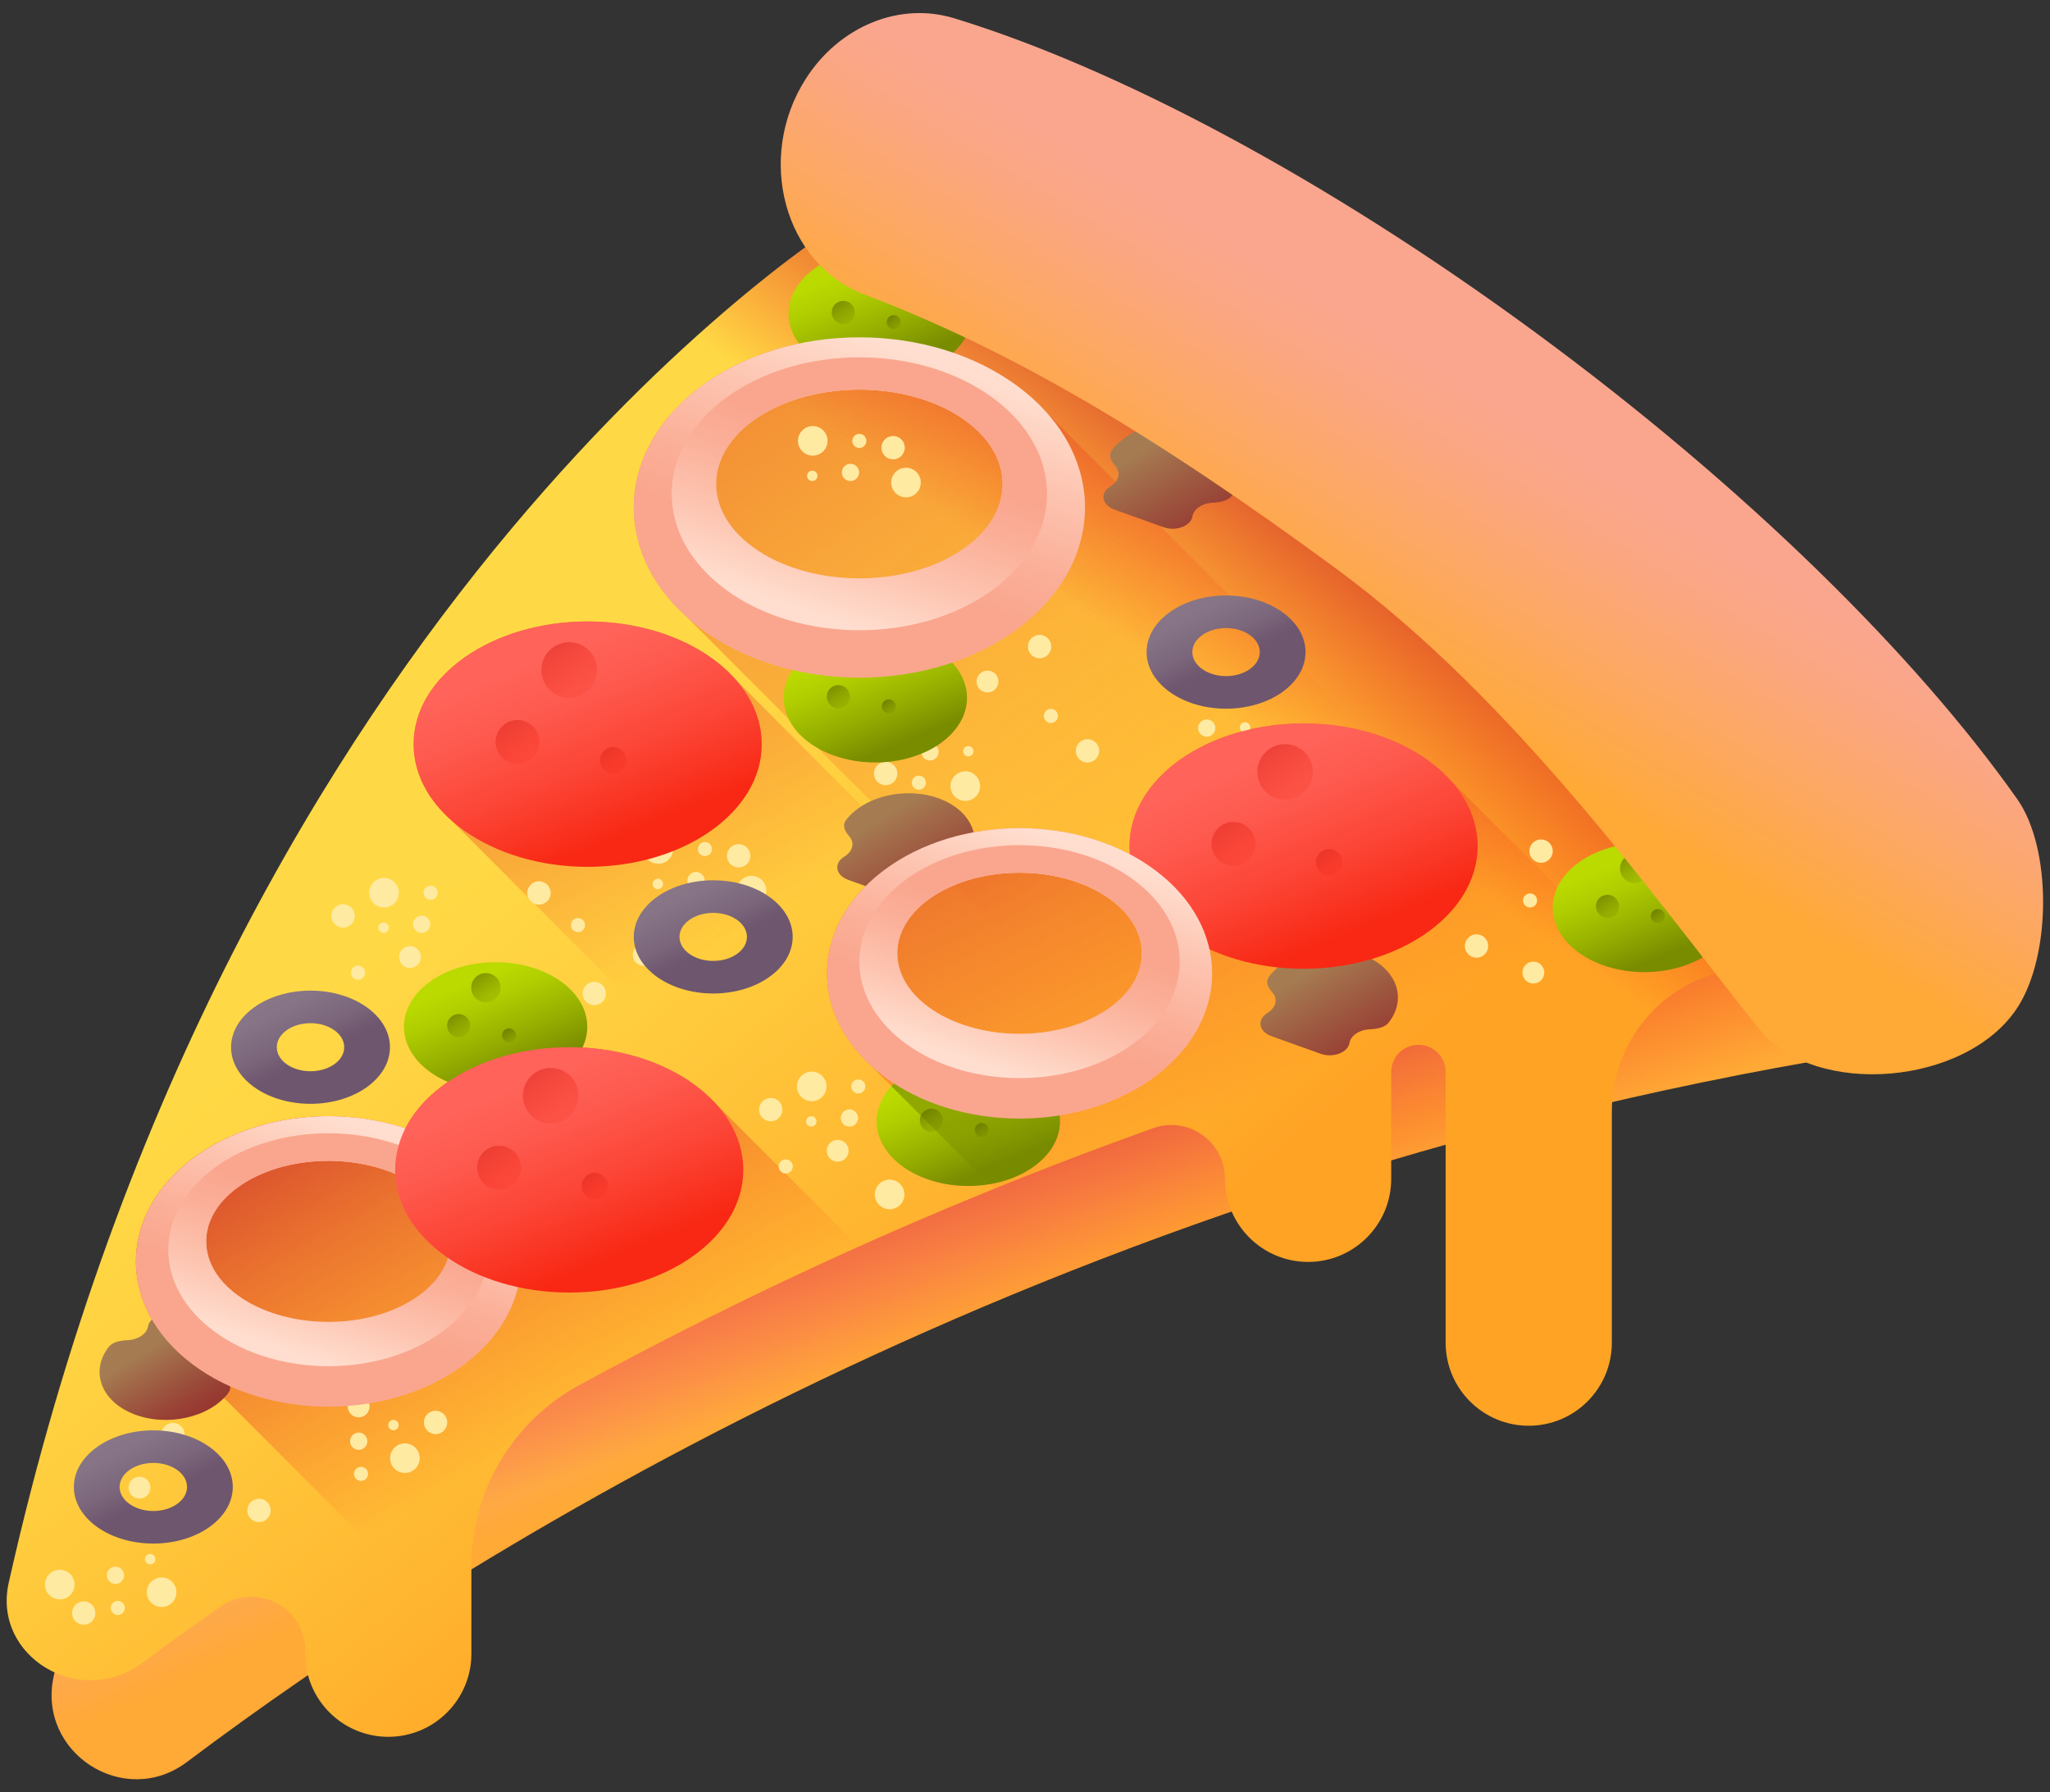 <svg width="151" height="132" viewBox="0 0 151 132" fill="none" xmlns="http://www.w3.org/2000/svg">
<rect x="0" y="0" width="151" height="132" fill="#333333" stroke="none"/>
<path d="M66.375 19.795C66.375 19.795 20.806 47.674 3.958 123.438C2.704 129.076 9.149 133.24 13.765 129.768C33.965 114.575 76.907 87.441 136.326 77.687C143.099 76.576 146.518 68.934 142.834 63.143C133.859 49.035 112.842 27.318 66.375 19.795Z" fill="url(#pizza_paint0_linear)"/>
<path d="M142.723 62.971C77.435 70.906 30.299 100.522 8.838 116.664C7.708 117.514 6.469 117.905 5.259 117.931C4.809 119.744 4.371 121.577 3.955 123.447C2.703 129.082 9.152 133.238 13.765 129.768C33.969 114.572 76.923 87.431 136.358 77.682C143.091 76.578 146.524 68.957 142.867 63.197C142.819 63.121 142.771 63.046 142.723 62.971Z" fill="url(#pizza_paint1_linear)"/>
<path d="M145.23 68.588C145.23 68.588 133.362 25.984 62.343 16.138C62.343 16.138 16.983 43.629 0.641 116.57C-0.575 122 5.893 125.877 10.485 122.469C12.239 121.169 14.164 119.778 16.259 118.316C18.88 116.485 22.48 118.364 22.48 121.561V121.789C22.48 125.169 25.22 127.91 28.601 127.91C31.982 127.91 34.722 125.169 34.722 121.789V115.377C34.722 109.809 37.76 104.686 42.649 102.021C54.614 95.499 68.785 88.852 84.945 83.085C87.52 82.166 90.232 84.079 90.232 86.814C90.232 90.195 92.972 92.935 96.353 92.935C99.734 92.935 102.474 90.195 102.474 86.814V78.936C102.474 78.05 103.063 77.272 103.916 77.032L103.956 77.021C105.225 76.663 106.484 77.617 106.484 78.935V98.881C106.484 102.261 109.224 105.001 112.605 105.001C115.985 105.001 118.726 102.261 118.726 98.881V81.859C118.726 76.811 122.291 72.448 127.247 71.487C133.076 70.356 139.072 69.38 145.23 68.588Z" fill="url(#pizza_paint2_linear)"/>
<path d="M62.343 16.138C62.343 16.138 53.682 21.388 42.566 33.384L100.494 91.313C101.709 90.194 102.474 88.596 102.474 86.814V78.936C102.474 78.05 103.064 77.272 103.917 77.032L103.957 77.021C105.226 76.664 106.484 77.618 106.484 78.936V97.303L114.014 104.832C116.714 104.195 118.726 101.776 118.726 98.881V81.859C118.726 76.811 122.291 72.449 127.247 71.487C133.076 70.356 139.072 69.38 145.23 68.588C145.23 68.588 133.362 25.984 62.343 16.138Z" fill="url(#pizza_paint3_linear)"/>
<path d="M77.145 30.44C76.545 29.76 75.847 29.113 75.052 28.513C68.562 23.619 58.039 23.619 51.549 28.513C45.397 33.153 45.081 40.523 50.593 45.447L97.881 92.735C100.521 92.055 102.474 89.666 102.474 86.814V78.936C102.474 78.05 103.063 77.272 103.916 77.032L103.956 77.021C105.225 76.663 106.484 77.617 106.484 78.935V98.881C106.484 100.345 107 101.688 107.857 102.741C108.274 103.174 108.734 103.589 109.234 103.988C110.201 104.627 111.359 105.002 112.605 105.002C115.985 105.002 118.725 102.261 118.725 98.881V81.859C118.725 79.155 119.749 76.649 121.46 74.756L77.145 30.44Z" fill="url(#pizza_paint4_linear)"/>
<path d="M54.245 50.11C51.995 47.508 47.93 45.77 43.288 45.77C36.207 45.77 30.466 49.815 30.466 54.805C30.466 56.934 31.515 58.891 33.264 60.435L64.144 91.412C70.653 88.517 77.591 85.71 84.945 83.085C85.62 82.844 86.304 82.802 86.947 82.915L54.245 50.11Z" fill="url(#pizza_paint5_linear)"/>
<path d="M106.822 57.447C104.543 54.941 100.559 53.279 96.021 53.279C88.94 53.279 83.199 57.324 83.199 62.313C83.199 62.517 83.212 62.719 83.231 62.919C77.697 59.992 70.014 60.39 65.07 64.119C59.865 68.044 59.551 74.259 64.127 78.461L73.219 87.553C77.001 86.02 80.911 84.525 84.945 83.086C87.52 82.167 90.232 84.079 90.232 86.815C90.232 90.195 92.972 92.936 96.353 92.936C99.734 92.936 102.474 90.195 102.474 86.815V78.937C102.474 78.05 103.063 77.272 103.916 77.032L103.956 77.021C105.225 76.664 106.484 77.618 106.484 78.936V98.881C106.484 102.262 109.224 105.002 112.605 105.002C115.985 105.002 118.726 102.262 118.726 98.881V81.859C118.726 78.488 120.317 75.425 122.849 73.474L106.822 57.447Z" fill="url(#pizza_paint6_linear)"/>
<path d="M63.248 91.812L52.729 81.292C50.45 78.786 46.465 77.123 41.927 77.123C36.372 77.123 31.643 79.613 29.863 83.094C24.673 81.39 18.409 82.135 14.164 85.336C8.959 89.261 8.646 95.477 13.222 99.679L34.722 121.179V115.377C34.722 109.809 37.761 104.686 42.649 102.022C48.918 98.604 55.799 95.153 63.248 91.812Z" fill="url(#pizza_paint7_linear)"/>
<path d="M29.25 66.255C29.532 65.723 29.33 65.064 28.798 64.782C28.266 64.499 27.607 64.702 27.325 65.233C27.043 65.765 27.245 66.425 27.776 66.707C28.308 66.989 28.968 66.787 29.25 66.255Z" fill="#FFEAA2"/>
<path d="M25.672 66.694C25.252 66.472 24.731 66.631 24.509 67.051C24.286 67.471 24.446 67.992 24.866 68.214C25.285 68.437 25.806 68.277 26.029 67.858C26.251 67.438 26.092 66.917 25.672 66.694Z" fill="#FFEAA2"/>
<path d="M26.617 71.18C26.364 71.046 26.05 71.142 25.916 71.395C25.782 71.648 25.878 71.962 26.131 72.096C26.384 72.231 26.698 72.134 26.832 71.881C26.967 71.628 26.87 71.314 26.617 71.18Z" fill="#FFEAA2"/>
<path d="M34.055 72.613C33.454 72.596 32.952 73.07 32.935 73.671C32.918 74.273 33.392 74.774 33.994 74.791C34.596 74.808 35.097 74.334 35.114 73.733C35.131 73.131 34.657 72.629 34.055 72.613Z" fill="#FFEAA2"/>
<path d="M39.726 64.904C39.251 64.89 38.855 65.264 38.842 65.739C38.828 66.214 39.202 66.61 39.677 66.624C40.152 66.637 40.548 66.263 40.562 65.788C40.575 65.313 40.201 64.917 39.726 64.904Z" fill="#FFEAA2"/>
<path d="M31.732 65.23C31.446 65.222 31.207 65.448 31.199 65.734C31.191 66.021 31.417 66.259 31.703 66.267C31.989 66.275 32.228 66.05 32.236 65.764C32.245 65.477 32.019 65.239 31.732 65.23Z" fill="#FFEAA2"/>
<path d="M30.021 69.699C29.588 69.797 29.316 70.229 29.415 70.663C29.514 71.096 29.945 71.368 30.379 71.269C30.812 71.17 31.084 70.739 30.985 70.305C30.886 69.872 30.455 69.6 30.021 69.699Z" fill="#FFEAA2"/>
<path d="M30.923 67.45C30.58 67.528 30.366 67.869 30.444 68.211C30.522 68.554 30.863 68.768 31.205 68.69C31.547 68.612 31.762 68.271 31.684 67.929C31.605 67.587 31.265 67.372 30.923 67.45Z" fill="#FFEAA2"/>
<path d="M28.338 68.694C28.545 68.647 28.674 68.442 28.627 68.235C28.58 68.029 28.375 67.9 28.168 67.947C27.962 67.994 27.832 68.199 27.88 68.406C27.927 68.612 28.132 68.741 28.338 68.694Z" fill="#FFEAA2"/>
<path d="M49.454 63.036C49.736 62.504 49.534 61.844 49.002 61.562C48.47 61.28 47.811 61.483 47.529 62.014C47.247 62.546 47.449 63.206 47.98 63.488C48.512 63.77 49.172 63.567 49.454 63.036Z" fill="#FFEAA2"/>
<path d="M44.178 72.408C43.758 72.186 43.237 72.345 43.015 72.765C42.792 73.185 42.952 73.706 43.371 73.928C43.791 74.151 44.312 73.991 44.535 73.572C44.757 73.152 44.598 72.631 44.178 72.408Z" fill="#FFEAA2"/>
<path d="M42.817 67.675C42.564 67.54 42.25 67.637 42.116 67.89C41.982 68.143 42.078 68.457 42.331 68.591C42.584 68.725 42.898 68.629 43.032 68.376C43.166 68.123 43.07 67.809 42.817 67.675Z" fill="#FFEAA2"/>
<path d="M55.389 64.506C54.788 64.489 54.286 64.963 54.269 65.565C54.252 66.166 54.726 66.668 55.328 66.685C55.929 66.702 56.431 66.228 56.448 65.626C56.465 65.025 55.991 64.523 55.389 64.506Z" fill="#FFEAA2"/>
<path d="M55.269 63.051C55.283 62.576 54.908 62.18 54.433 62.167C53.958 62.154 53.562 62.528 53.549 63.003C53.536 63.478 53.91 63.874 54.385 63.887C54.86 63.901 55.256 63.526 55.269 63.051Z" fill="#FFEAA2"/>
<path d="M51.937 62.011C51.65 62.003 51.412 62.228 51.404 62.515C51.396 62.801 51.621 63.04 51.907 63.048C52.194 63.056 52.432 62.83 52.441 62.544C52.449 62.258 52.223 62.019 51.937 62.011Z" fill="#FFEAA2"/>
<path d="M47.237 69.539C46.804 69.638 46.532 70.069 46.631 70.503C46.73 70.937 47.161 71.208 47.595 71.11C48.028 71.011 48.3 70.579 48.201 70.146C48.102 69.712 47.671 69.44 47.237 69.539Z" fill="#FFEAA2"/>
<path d="M51.127 64.231C50.784 64.309 50.57 64.65 50.648 64.992C50.726 65.334 51.067 65.549 51.409 65.471C51.751 65.393 51.966 65.052 51.888 64.71C51.81 64.367 51.469 64.153 51.127 64.231Z" fill="#FFEAA2"/>
<path d="M48.542 65.475C48.749 65.428 48.878 65.223 48.831 65.016C48.784 64.81 48.578 64.68 48.372 64.728C48.166 64.775 48.036 64.98 48.083 65.186C48.13 65.393 48.336 65.522 48.542 65.475Z" fill="#FFEAA2"/>
<path d="M60.753 80.521C61.035 79.989 60.833 79.329 60.301 79.047C59.77 78.765 59.11 78.968 58.828 79.499C58.546 80.031 58.748 80.691 59.28 80.972C59.812 81.255 60.471 81.052 60.753 80.521Z" fill="#FFEAA2"/>
<path d="M57.175 80.96C56.756 80.737 56.235 80.897 56.012 81.317C55.789 81.737 55.949 82.257 56.369 82.48C56.789 82.703 57.309 82.543 57.532 82.123C57.755 81.703 57.595 81.183 57.175 80.96Z" fill="#FFEAA2"/>
<path d="M58.121 85.446C57.868 85.311 57.554 85.408 57.42 85.661C57.286 85.914 57.382 86.228 57.635 86.362C57.888 86.496 58.202 86.4 58.336 86.147C58.47 85.894 58.374 85.58 58.121 85.446Z" fill="#FFEAA2"/>
<path d="M65.559 86.878C64.957 86.861 64.456 87.335 64.439 87.937C64.422 88.538 64.896 89.04 65.498 89.057C66.1 89.074 66.601 88.6 66.618 87.998C66.635 87.397 66.161 86.895 65.559 86.878Z" fill="#FFEAA2"/>
<path d="M114.29 62.313C114.087 61.884 113.574 61.701 113.144 61.904C112.715 62.107 112.532 62.62 112.735 63.05C112.938 63.479 113.451 63.663 113.881 63.459C114.31 63.256 114.494 62.743 114.29 62.313Z" fill="#FFEAA2"/>
<path d="M63.236 79.496C62.95 79.488 62.711 79.714 62.703 80C62.695 80.286 62.92 80.525 63.207 80.533C63.493 80.541 63.732 80.316 63.74 80.029C63.748 79.743 63.522 79.504 63.236 79.496Z" fill="#FFEAA2"/>
<path d="M61.525 83.964C61.091 84.063 60.82 84.495 60.918 84.928C61.017 85.362 61.448 85.633 61.882 85.535C62.316 85.436 62.587 85.004 62.489 84.571C62.39 84.137 61.958 83.866 61.525 83.964Z" fill="#FFEAA2"/>
<path d="M62.426 81.716C62.084 81.794 61.869 82.135 61.947 82.477C62.025 82.82 62.366 83.034 62.708 82.956C63.05 82.878 63.265 82.537 63.187 82.195C63.109 81.853 62.768 81.638 62.426 81.716Z" fill="#FFEAA2"/>
<path d="M59.842 82.96C60.048 82.913 60.177 82.707 60.13 82.501C60.083 82.294 59.878 82.165 59.672 82.212C59.465 82.26 59.336 82.465 59.383 82.671C59.43 82.878 59.636 83.007 59.842 82.96Z" fill="#FFEAA2"/>
<path d="M60.83 32.978C61.112 32.446 60.909 31.787 60.378 31.505C59.846 31.222 59.187 31.425 58.904 31.956C58.622 32.488 58.825 33.148 59.356 33.43C59.888 33.712 60.548 33.51 60.83 32.978Z" fill="#FFEAA2"/>
<path d="M109.619 69.684C109.627 69.209 109.249 68.818 108.774 68.809C108.299 68.801 107.907 69.18 107.899 69.655C107.89 70.13 108.269 70.521 108.744 70.53C109.219 70.538 109.611 70.16 109.619 69.684Z" fill="#FFEAA2"/>
<path d="M113.221 66.325C113.226 66.039 112.998 65.803 112.712 65.798C112.425 65.793 112.189 66.021 112.184 66.307C112.179 66.594 112.407 66.83 112.694 66.835C112.98 66.84 113.216 66.612 113.221 66.325Z" fill="#FFEAA2"/>
<path d="M66.766 34.448C66.164 34.431 65.662 34.905 65.645 35.507C65.628 36.109 66.103 36.61 66.704 36.627C67.306 36.644 67.807 36.17 67.824 35.568C67.841 34.967 67.367 34.465 66.766 34.448Z" fill="#FFEAA2"/>
<path d="M66.645 32.994C66.658 32.519 66.284 32.123 65.809 32.11C65.334 32.096 64.938 32.471 64.925 32.945C64.911 33.42 65.286 33.816 65.76 33.83C66.235 33.843 66.631 33.469 66.645 32.994Z" fill="#FFEAA2"/>
<path d="M63.312 31.953C63.026 31.945 62.787 32.171 62.779 32.457C62.771 32.744 62.997 32.982 63.283 32.99C63.569 32.998 63.808 32.773 63.816 32.487C63.824 32.2 63.599 31.961 63.312 31.953Z" fill="#FFEAA2"/>
<path d="M113.563 71.111C113.278 70.769 112.77 70.723 112.429 71.007C112.087 71.292 112.041 71.799 112.325 72.141C112.61 72.483 113.117 72.529 113.459 72.245C113.801 71.96 113.847 71.452 113.563 71.111Z" fill="#FFEAA2"/>
<path d="M62.502 34.173C62.16 34.251 61.946 34.592 62.024 34.934C62.102 35.276 62.442 35.491 62.785 35.413C63.127 35.335 63.342 34.994 63.264 34.652C63.185 34.309 62.845 34.095 62.502 34.173Z" fill="#FFEAA2"/>
<path d="M59.917 35.417C60.124 35.37 60.253 35.165 60.206 34.958C60.159 34.752 59.954 34.623 59.747 34.67C59.541 34.717 59.412 34.922 59.459 35.129C59.506 35.335 59.711 35.464 59.917 35.417Z" fill="#FFEAA2"/>
<path d="M90.563 55.561C90.244 56.071 90.398 56.744 90.908 57.063C91.418 57.383 92.09 57.229 92.41 56.719C92.73 56.209 92.576 55.536 92.066 55.217C91.556 54.897 90.883 55.051 90.563 55.561Z" fill="#FFEAA2"/>
<path d="M94.164 55.381C94.567 55.633 95.097 55.511 95.35 55.109C95.602 54.706 95.48 54.175 95.078 53.923C94.675 53.67 94.144 53.792 93.892 54.195C93.639 54.598 93.761 55.129 94.164 55.381Z" fill="#FFEAA2"/>
<path d="M93.544 50.839C93.786 50.991 94.107 50.917 94.259 50.675C94.411 50.432 94.338 50.112 94.095 49.959C93.852 49.807 93.532 49.881 93.38 50.123C93.228 50.366 93.301 50.687 93.544 50.839Z" fill="#FFEAA2"/>
<path d="M86.229 48.874C86.828 48.934 87.362 48.497 87.422 47.899C87.483 47.3 87.046 46.765 86.447 46.705C85.848 46.645 85.314 47.081 85.254 47.68C85.193 48.279 85.63 48.813 86.229 48.874Z" fill="#FFEAA2"/>
<path d="M80.017 56.154C80.49 56.202 80.912 55.857 80.96 55.384C81.007 54.911 80.663 54.489 80.19 54.442C79.717 54.394 79.295 54.739 79.248 55.212C79.2 55.684 79.545 56.106 80.017 56.154Z" fill="#FFEAA2"/>
<path d="M88.014 56.404C88.299 56.433 88.553 56.225 88.582 55.94C88.61 55.655 88.403 55.401 88.118 55.372C87.832 55.343 87.578 55.551 87.549 55.836C87.521 56.121 87.729 56.375 88.014 56.404Z" fill="#FFEAA2"/>
<path d="M90.042 52.071C90.482 52.003 90.784 51.592 90.717 51.153C90.649 50.713 90.238 50.411 89.799 50.479C89.359 50.546 89.058 50.957 89.125 51.396C89.192 51.836 89.603 52.138 90.042 52.071Z" fill="#FFEAA2"/>
<path d="M88.981 54.248C89.328 54.195 89.567 53.871 89.514 53.524C89.461 53.177 89.136 52.939 88.789 52.992C88.442 53.044 88.204 53.369 88.257 53.716C88.31 54.063 88.634 54.301 88.981 54.248Z" fill="#FFEAA2"/>
<path d="M91.649 53.194C91.439 53.226 91.296 53.421 91.328 53.631C91.36 53.84 91.555 53.983 91.764 53.952C91.974 53.919 92.117 53.724 92.085 53.515C92.053 53.306 91.858 53.162 91.649 53.194Z" fill="#FFEAA2"/>
<path d="M70.18 57.315C69.86 57.825 70.014 58.498 70.524 58.818C71.034 59.137 71.707 58.983 72.026 58.473C72.346 57.963 72.192 57.291 71.682 56.971C71.172 56.651 70.499 56.805 70.18 57.315Z" fill="#FFEAA2"/>
<path d="M76.118 48.348C76.52 48.6 77.051 48.478 77.304 48.076C77.556 47.673 77.434 47.142 77.032 46.89C76.629 46.637 76.098 46.759 75.846 47.162C75.594 47.564 75.715 48.095 76.118 48.348Z" fill="#FFEAA2"/>
<path d="M77.133 53.167C77.376 53.319 77.696 53.246 77.848 53.003C78 52.76 77.927 52.44 77.684 52.288C77.442 52.136 77.121 52.209 76.969 52.452C76.817 52.694 76.891 53.015 77.133 53.167Z" fill="#FFEAA2"/>
<path d="M64.366 55.421C64.964 55.481 65.499 55.045 65.559 54.446C65.619 53.847 65.183 53.313 64.584 53.252C63.985 53.192 63.451 53.628 63.391 54.227C63.33 54.826 63.767 55.361 64.366 55.421Z" fill="#FFEAA2"/>
<path d="M64.381 56.88C64.333 57.353 64.678 57.775 65.15 57.822C65.623 57.87 66.045 57.525 66.092 57.053C66.14 56.58 65.795 56.158 65.323 56.11C64.85 56.063 64.428 56.407 64.381 56.88Z" fill="#FFEAA2"/>
<path d="M67.63 58.158C67.915 58.187 68.169 57.979 68.198 57.694C68.226 57.409 68.018 57.155 67.733 57.126C67.448 57.097 67.194 57.305 67.165 57.59C67.137 57.875 67.345 58.13 67.63 58.158Z" fill="#FFEAA2"/>
<path d="M72.859 50.989C73.299 50.921 73.601 50.51 73.534 50.071C73.466 49.631 73.055 49.33 72.616 49.397C72.176 49.464 71.874 49.875 71.942 50.314C72.008 50.754 72.419 51.056 72.859 50.989Z" fill="#FFEAA2"/>
<path d="M68.597 56.003C68.944 55.95 69.183 55.625 69.13 55.278C69.077 54.931 68.752 54.693 68.405 54.746C68.058 54.799 67.82 55.123 67.873 55.47C67.926 55.818 68.25 56.056 68.597 56.003Z" fill="#FFEAA2"/>
<path d="M71.265 54.948C71.056 54.98 70.912 55.176 70.944 55.385C70.977 55.594 71.172 55.738 71.381 55.706C71.59 55.674 71.734 55.478 71.702 55.269C71.67 55.06 71.474 54.916 71.265 54.948Z" fill="#FFEAA2"/>
<path d="M28.744 107.234C28.659 107.83 29.073 108.382 29.669 108.467C30.264 108.552 30.816 108.139 30.902 107.543C30.987 106.947 30.573 106.395 29.977 106.31C29.381 106.225 28.829 106.638 28.744 107.234Z" fill="#FFEAA2"/>
<path d="M31.962 105.609C32.432 105.676 32.868 105.349 32.935 104.879C33.003 104.409 32.676 103.973 32.206 103.906C31.735 103.838 31.299 104.165 31.232 104.635C31.165 105.105 31.492 105.542 31.962 105.609Z" fill="#FFEAA2"/>
<path d="M29.553 101.709C29.836 101.749 30.099 101.552 30.14 101.269C30.18 100.985 29.983 100.722 29.7 100.682C29.416 100.641 29.153 100.838 29.113 101.122C29.073 101.405 29.269 101.668 29.553 101.709Z" fill="#FFEAA2"/>
<path d="M22.07 102.88C22.642 102.692 22.953 102.077 22.765 101.505C22.577 100.933 21.962 100.622 21.39 100.81C20.818 100.997 20.506 101.613 20.694 102.185C20.882 102.757 21.498 103.068 22.07 102.88Z" fill="#FFEAA2"/>
<path d="M19.346 112.055C19.797 111.906 20.043 111.42 19.895 110.969C19.747 110.517 19.26 110.272 18.809 110.42C18.358 110.568 18.112 111.054 18.26 111.506C18.408 111.957 18.895 112.203 19.346 112.055Z" fill="#FFEAA2"/>
<path d="M26.755 109.039C27.027 108.95 27.176 108.657 27.086 108.385C26.997 108.112 26.704 107.964 26.431 108.054C26.16 108.143 26.011 108.436 26.101 108.708C26.19 108.98 26.483 109.129 26.755 109.039Z" fill="#FFEAA2"/>
<path d="M26.852 104.255C27.226 104.016 27.335 103.517 27.095 103.143C26.856 102.769 26.358 102.659 25.983 102.899C25.609 103.139 25.499 103.637 25.739 104.012C25.979 104.386 26.477 104.495 26.852 104.255Z" fill="#FFEAA2"/>
<path d="M26.765 106.676C27.061 106.487 27.147 106.094 26.958 105.798C26.768 105.502 26.375 105.416 26.08 105.605C25.784 105.795 25.698 106.188 25.887 106.484C26.076 106.779 26.47 106.865 26.765 106.676Z" fill="#FFEAA2"/>
<path d="M28.776 104.63C28.598 104.744 28.546 104.981 28.66 105.159C28.774 105.338 29.011 105.39 29.189 105.276C29.367 105.162 29.419 104.924 29.305 104.746C29.191 104.568 28.954 104.516 28.776 104.63Z" fill="#FFEAA2"/>
<path d="M10.825 117.107C10.74 117.703 11.154 118.255 11.749 118.34C12.345 118.426 12.898 118.012 12.983 117.416C13.068 116.82 12.654 116.268 12.058 116.183C11.463 116.097 10.911 116.511 10.825 117.107Z" fill="#FFEAA2"/>
<path d="M12.614 106.502C13.085 106.569 13.52 106.242 13.588 105.772C13.655 105.302 13.328 104.866 12.858 104.798C12.388 104.731 11.952 105.058 11.884 105.528C11.817 105.998 12.144 106.434 12.614 106.502Z" fill="#FFEAA2"/>
<path d="M15.498 110.494C15.782 110.535 16.044 110.338 16.085 110.054C16.126 109.771 15.929 109.508 15.645 109.467C15.362 109.427 15.099 109.624 15.058 109.907C15.017 110.191 15.214 110.454 15.498 110.494Z" fill="#FFEAA2"/>
<path d="M4.742 117.735C5.314 117.547 5.625 116.931 5.438 116.359C5.25 115.787 4.634 115.476 4.062 115.664C3.49 115.852 3.179 116.467 3.367 117.039C3.555 117.611 4.171 117.922 4.742 117.735Z" fill="#FFEAA2"/>
<path d="M5.349 119.062C5.497 119.514 5.983 119.759 6.435 119.611C6.886 119.463 7.132 118.977 6.984 118.525C6.835 118.074 6.349 117.828 5.898 117.977C5.446 118.125 5.201 118.611 5.349 119.062Z" fill="#FFEAA2"/>
<path d="M8.837 118.913C9.109 118.823 9.257 118.53 9.168 118.258C9.078 117.986 8.785 117.838 8.513 117.927C8.241 118.016 8.093 118.31 8.182 118.582C8.271 118.854 8.565 119.002 8.837 118.913Z" fill="#FFEAA2"/>
<path d="M10.708 110.238C11.082 109.998 11.191 109.5 10.951 109.125C10.712 108.751 10.213 108.641 9.839 108.881C9.465 109.121 9.355 109.619 9.595 109.994C9.835 110.368 10.333 110.477 10.708 110.238Z" fill="#FFEAA2"/>
<path d="M8.846 116.549C9.142 116.36 9.229 115.967 9.039 115.671C8.85 115.375 8.456 115.289 8.161 115.478C7.865 115.668 7.779 116.061 7.968 116.357C8.158 116.652 8.551 116.739 8.846 116.549Z" fill="#FFEAA2"/>
<path d="M10.857 114.503C10.679 114.617 10.627 114.855 10.741 115.033C10.855 115.211 11.092 115.263 11.27 115.149C11.449 115.035 11.501 114.798 11.386 114.62C11.272 114.441 11.035 114.389 10.857 114.503Z" fill="#FFEAA2"/>
<path d="M64.474 56.153C68.204 56.153 71.228 54.022 71.228 51.394C71.228 48.766 68.204 46.636 64.474 46.636C60.745 46.636 57.721 48.766 57.721 51.394C57.721 54.022 60.745 56.153 64.474 56.153Z" fill="url(#pizza_paint8_linear)"/>
<path d="M63.757 49.598C64.353 49.598 64.837 49.115 64.837 48.519C64.837 47.923 64.353 47.44 63.757 47.44C63.161 47.44 62.678 47.923 62.678 48.519C62.678 49.115 63.161 49.598 63.757 49.598Z" fill="url(#pizza_paint9_linear)"/>
<path d="M61.754 52.161C62.224 52.161 62.606 51.779 62.606 51.309C62.606 50.839 62.224 50.457 61.754 50.457C61.284 50.457 60.902 50.839 60.902 51.309C60.902 51.779 61.284 52.161 61.754 52.161Z" fill="url(#pizza_paint10_linear)"/>
<path d="M65.467 52.537C65.751 52.537 65.98 52.307 65.98 52.024C65.98 51.74 65.751 51.51 65.467 51.51C65.183 51.51 64.953 51.74 64.953 52.024C64.953 52.307 65.183 52.537 65.467 52.537Z" fill="url(#pizza_paint11_linear)"/>
<path d="M36.506 80.378C40.236 80.378 43.259 78.248 43.259 75.62C43.259 72.992 40.236 70.862 36.506 70.862C32.776 70.862 29.753 72.992 29.753 75.62C29.753 78.248 32.776 80.378 36.506 80.378Z" fill="url(#pizza_paint12_linear)"/>
<path d="M35.79 73.823C36.386 73.823 36.869 73.34 36.869 72.744C36.869 72.148 36.386 71.665 35.79 71.665C35.194 71.665 34.71 72.148 34.71 72.744C34.71 73.34 35.194 73.823 35.79 73.823Z" fill="url(#pizza_paint13_linear)"/>
<path d="M33.786 76.386C34.256 76.386 34.638 76.005 34.638 75.535C34.638 75.064 34.256 74.683 33.786 74.683C33.315 74.683 32.934 75.064 32.934 75.535C32.934 76.005 33.315 76.386 33.786 76.386Z" fill="url(#pizza_paint14_linear)"/>
<path d="M37.499 76.763C37.783 76.763 38.013 76.533 38.013 76.249C38.013 75.966 37.783 75.736 37.499 75.736C37.215 75.736 36.986 75.966 36.986 76.249C36.986 76.533 37.215 76.763 37.499 76.763Z" fill="url(#pizza_paint15_linear)"/>
<path d="M71.323 87.344C75.052 87.344 78.076 85.214 78.076 82.586C78.076 79.958 75.052 77.828 71.323 77.828C67.593 77.828 64.57 79.958 64.57 82.586C64.57 85.214 67.593 87.344 71.323 87.344Z" fill="url(#pizza_paint16_linear)"/>
<path d="M70.606 80.79C71.202 80.79 71.685 80.307 71.685 79.711C71.685 79.115 71.202 78.632 70.606 78.632C70.01 78.632 69.527 79.115 69.527 79.711C69.527 80.307 70.01 80.79 70.606 80.79Z" fill="url(#pizza_paint17_linear)"/>
<path d="M68.603 83.353C69.073 83.353 69.454 82.971 69.454 82.501C69.454 82.03 69.073 81.649 68.603 81.649C68.132 81.649 67.751 82.03 67.751 82.501C67.751 82.971 68.132 83.353 68.603 83.353Z" fill="url(#pizza_paint18_linear)"/>
<path d="M72.315 83.729C72.599 83.729 72.829 83.499 72.829 83.216C72.829 82.932 72.599 82.702 72.315 82.702C72.032 82.702 71.802 82.932 71.802 83.216C71.802 83.499 72.032 83.729 72.315 83.729Z" fill="url(#pizza_paint19_linear)"/>
<path d="M121.126 71.593C124.856 71.593 127.88 69.463 127.88 66.835C127.88 64.207 124.856 62.077 121.126 62.077C117.397 62.077 114.373 64.207 114.373 66.835C114.373 69.463 117.397 71.593 121.126 71.593Z" fill="url(#pizza_paint20_linear)"/>
<path d="M120.409 65.039C121.005 65.039 121.488 64.556 121.488 63.96C121.488 63.364 121.005 62.88 120.409 62.88C119.813 62.88 119.33 63.364 119.33 63.96C119.33 64.556 119.813 65.039 120.409 65.039Z" fill="url(#pizza_paint21_linear)"/>
<path d="M118.406 67.602C118.876 67.602 119.258 67.22 119.258 66.75C119.258 66.279 118.876 65.898 118.406 65.898C117.936 65.898 117.554 66.279 117.554 66.75C117.554 67.22 117.936 67.602 118.406 67.602Z" fill="url(#pizza_paint22_linear)"/>
<path d="M122.119 67.978C122.402 67.978 122.632 67.748 122.632 67.465C122.632 67.181 122.402 66.951 122.119 66.951C121.835 66.951 121.605 67.181 121.605 67.465C121.605 67.748 121.835 67.978 122.119 67.978Z" fill="url(#pizza_paint23_linear)"/>
<path d="M64.837 27.856C68.566 27.856 71.59 25.725 71.59 23.097C71.59 20.469 68.566 18.339 64.837 18.339C61.107 18.339 58.084 20.469 58.084 23.097C58.084 25.725 61.107 27.856 64.837 27.856Z" fill="url(#pizza_paint24_linear)"/>
<path d="M64.12 21.301C64.716 21.301 65.199 20.818 65.199 20.222C65.199 19.626 64.716 19.143 64.12 19.143C63.524 19.143 63.041 19.626 63.041 20.222C63.041 20.818 63.524 21.301 64.12 21.301Z" fill="url(#pizza_paint25_linear)"/>
<path d="M62.116 23.864C62.587 23.864 62.968 23.483 62.968 23.012C62.968 22.542 62.587 22.16 62.116 22.16C61.646 22.16 61.265 22.542 61.265 23.012C61.265 23.483 61.646 23.864 62.116 23.864Z" fill="url(#pizza_paint26_linear)"/>
<path d="M65.829 24.24C66.113 24.24 66.343 24.01 66.343 23.727C66.343 23.443 66.113 23.213 65.829 23.213C65.546 23.213 65.316 23.443 65.316 23.727C65.316 24.01 65.546 24.24 65.829 24.24Z" fill="url(#pizza_paint27_linear)"/>
<path d="M75.052 28.513C68.562 23.619 58.039 23.619 51.549 28.513C45.059 33.407 45.059 41.342 51.549 46.236C58.039 51.131 68.562 51.131 75.052 46.236C81.542 41.342 81.542 33.407 75.052 28.513ZM55.838 40.561C51.717 37.847 51.717 33.445 55.838 30.731C59.959 28.016 66.641 28.017 70.761 30.732C74.882 33.446 74.884 37.847 70.763 40.561C66.642 43.276 59.959 43.276 55.838 40.561Z" fill="url(#pizza_paint28_linear)"/>
<path d="M53.525 43.471C58.923 47.395 67.678 47.395 73.075 43.471C78.475 39.546 78.473 33.184 73.075 29.261C67.676 25.335 58.925 25.335 53.525 29.261C48.127 33.184 48.126 39.546 53.525 43.471ZM70.763 30.73C74.884 33.445 74.884 37.847 70.763 40.561C66.642 43.276 59.96 43.274 55.839 40.56C51.719 37.846 51.717 33.445 55.838 30.73C59.959 28.016 66.642 28.016 70.763 30.73Z" fill="url(#pizza_paint29_linear)"/>
<path d="M9.885 104.155C12.317 105.093 15.417 104.398 16.81 102.601C17.084 102.248 16.963 101.832 16.581 101.407C16.159 100.936 16.311 100.315 16.89 99.936L16.988 99.873C17.737 99.383 17.565 98.519 16.654 98.193L13.029 96.894C12.118 96.567 11.023 96.977 10.9 97.691C10.805 98.241 10.165 98.666 9.379 98.699C8.75 98.724 8.257 98.878 8.007 99.202C6.613 100.999 7.454 103.216 9.885 104.155Z" fill="url(#pizza_paint30_linear)"/>
<path d="M34.225 85.336C28.686 81.159 19.704 81.159 14.164 85.336C8.625 89.513 8.625 96.286 14.164 100.464C19.704 104.641 28.686 104.641 34.225 100.464C39.765 96.286 39.765 89.513 34.225 85.336ZM17.825 95.619C14.308 93.303 14.308 89.545 17.825 87.228C21.342 84.912 27.045 84.913 30.563 87.229C34.08 89.546 34.081 93.303 30.564 95.619C27.047 97.936 21.342 97.936 17.825 95.619Z" fill="url(#pizza_paint31_linear)"/>
<path d="M15.851 98.103C20.458 101.452 27.931 101.452 32.538 98.103C37.147 94.753 37.145 89.322 32.538 85.973C27.929 82.623 20.46 82.623 15.851 85.973C11.244 89.323 11.242 94.753 15.851 98.103ZM30.564 87.228C34.082 89.545 34.082 93.302 30.564 95.619C27.047 97.936 21.344 97.935 17.827 95.618C14.309 93.302 14.308 89.545 17.825 87.228C21.342 84.912 27.047 84.912 30.564 87.228Z" fill="url(#pizza_paint32_linear)"/>
<path d="M100.417 70.345C97.985 69.407 94.885 70.102 93.492 71.899C93.218 72.252 93.339 72.668 93.721 73.093C94.143 73.564 93.991 74.184 93.412 74.563L93.314 74.627C92.565 75.117 92.737 75.981 93.648 76.307L97.273 77.606C98.184 77.933 99.279 77.523 99.402 76.809C99.497 76.259 100.137 75.833 100.923 75.801C101.552 75.776 102.045 75.622 102.295 75.298C103.689 73.501 102.848 71.284 100.417 70.345Z" fill="url(#pizza_paint33_linear)"/>
<path d="M96.021 71.347C103.103 71.347 108.843 67.303 108.843 62.313C108.843 57.323 103.103 53.279 96.021 53.279C88.939 53.279 83.199 57.323 83.199 62.313C83.199 67.303 88.939 71.347 96.021 71.347Z" fill="url(#pizza_paint34_linear)"/>
<path d="M94.66 58.902C95.792 58.902 96.709 57.985 96.709 56.853C96.709 55.722 95.792 54.805 94.66 54.805C93.529 54.805 92.612 55.722 92.612 56.853C92.612 57.985 93.529 58.902 94.66 58.902Z" fill="url(#pizza_paint35_linear)"/>
<path d="M90.856 63.768C91.75 63.768 92.474 63.044 92.474 62.151C92.474 61.258 91.75 60.534 90.856 60.534C89.963 60.534 89.239 61.258 89.239 62.151C89.239 63.044 89.963 63.768 90.856 63.768Z" fill="url(#pizza_paint36_linear)"/>
<path d="M97.906 64.483C98.444 64.483 98.881 64.047 98.881 63.508C98.881 62.97 98.444 62.533 97.906 62.533C97.367 62.533 96.931 62.97 96.931 63.508C96.931 64.047 97.367 64.483 97.906 64.483Z" fill="url(#pizza_paint37_linear)"/>
<path d="M41.928 95.192C49.009 95.192 54.75 91.147 54.75 86.158C54.75 81.168 49.009 77.123 41.928 77.123C34.846 77.123 29.105 81.168 29.105 86.158C29.105 91.147 34.846 95.192 41.928 95.192Z" fill="url(#pizza_paint38_linear)"/>
<path d="M40.567 82.747C41.698 82.747 42.615 81.83 42.615 80.698C42.615 79.567 41.698 78.65 40.567 78.65C39.435 78.65 38.518 79.567 38.518 80.698C38.518 81.83 39.435 82.747 40.567 82.747Z" fill="url(#pizza_paint39_linear)"/>
<path d="M36.763 87.613C37.656 87.613 38.38 86.889 38.38 85.996C38.38 85.103 37.656 84.378 36.763 84.378C35.87 84.378 35.146 85.103 35.146 85.996C35.146 86.889 35.87 87.613 36.763 87.613Z" fill="url(#pizza_paint40_linear)"/>
<path d="M43.812 88.328C44.351 88.328 44.788 87.891 44.788 87.353C44.788 86.814 44.351 86.378 43.812 86.378C43.274 86.378 42.837 86.814 42.837 87.353C42.837 87.891 43.274 88.328 43.812 88.328Z" fill="url(#pizza_paint41_linear)"/>
<path d="M69.245 58.834C66.814 57.896 63.714 58.591 62.32 60.388C62.046 60.741 62.167 61.157 62.549 61.582C62.971 62.053 62.82 62.674 62.24 63.053L62.142 63.116C61.394 63.606 61.565 64.47 62.476 64.796L66.101 66.096C67.012 66.422 68.107 66.012 68.23 65.299C68.325 64.749 68.965 64.323 69.752 64.291C70.381 64.265 70.873 64.111 71.124 63.787C72.517 61.991 71.676 59.773 69.245 58.834Z" fill="url(#pizza_paint42_linear)"/>
<path d="M72.879 87.212C75.857 86.716 78.076 84.836 78.076 82.586C78.076 79.958 75.053 77.828 71.323 77.828C68.95 77.828 66.867 78.692 65.663 79.996L72.879 87.212Z" fill="url(#pizza_paint43_linear)"/>
<path d="M85.13 64.118C79.591 59.941 70.609 59.941 65.07 64.118C59.53 68.296 59.53 75.068 65.07 79.246C70.609 83.423 79.591 83.423 85.13 79.246C90.67 75.068 90.67 68.296 85.13 64.118ZM68.731 74.402C65.213 72.085 65.213 68.328 68.731 66.011C72.248 63.694 77.951 63.695 81.468 66.012C84.986 68.328 84.987 72.085 81.47 74.402C77.952 76.718 72.248 76.718 68.731 74.402Z" fill="url(#pizza_paint44_linear)"/>
<path d="M66.757 76.886C71.364 80.235 78.836 80.235 83.444 76.886C88.052 73.535 88.051 68.105 83.444 64.755C78.835 61.406 71.365 61.406 66.757 64.755C62.149 68.105 62.148 73.535 66.757 76.886ZM81.469 66.011C84.987 68.328 84.987 72.085 81.469 74.402C77.952 76.719 72.249 76.718 68.732 74.401C65.215 72.084 65.213 68.328 68.73 66.011C72.248 63.694 77.952 63.694 81.469 66.011Z" fill="url(#pizza_paint45_linear)"/>
<path d="M22.872 72.955C19.639 72.955 17.019 74.821 17.019 77.123C17.019 79.426 19.639 81.292 22.872 81.292C26.104 81.292 28.724 79.426 28.724 77.123C28.724 74.821 26.104 72.955 22.872 72.955ZM22.872 78.893C21.5 78.893 20.388 78.101 20.388 77.123C20.388 76.146 21.5 75.354 22.872 75.354C24.244 75.354 25.356 76.146 25.356 77.123C25.356 78.101 24.244 78.893 22.872 78.893Z" fill="url(#pizza_paint46_linear)"/>
<path d="M52.535 64.83C49.302 64.83 46.682 66.696 46.682 68.999C46.682 71.301 49.302 73.167 52.535 73.167C55.767 73.167 58.387 71.301 58.387 68.999C58.387 66.696 55.767 64.83 52.535 64.83ZM52.535 70.768C51.163 70.768 50.05 69.976 50.05 68.998C50.05 68.021 51.163 67.229 52.535 67.229C53.907 67.229 55.019 68.021 55.019 68.998C55.019 69.976 53.906 70.768 52.535 70.768Z" fill="url(#pizza_paint47_linear)"/>
<path d="M90.31 43.855C87.078 43.855 84.457 45.721 84.457 48.023C84.457 50.325 87.078 52.192 90.31 52.192C93.543 52.192 96.163 50.325 96.163 48.023C96.163 45.721 93.543 43.855 90.31 43.855ZM90.31 49.793C88.938 49.793 87.826 49.001 87.826 48.023C87.826 47.046 88.938 46.254 90.31 46.254C91.682 46.254 92.794 47.046 92.794 48.023C92.794 49.001 91.682 49.793 90.31 49.793Z" fill="url(#pizza_paint48_linear)"/>
<path d="M11.294 105.34C8.061 105.34 5.441 107.206 5.441 109.509C5.441 111.811 8.061 113.677 11.294 113.677C14.526 113.677 17.146 111.811 17.146 109.509C17.146 107.206 14.526 105.34 11.294 105.34ZM11.294 111.278C9.922 111.278 8.809 110.486 8.809 109.508C8.809 108.531 9.922 107.739 11.294 107.739C12.666 107.739 13.778 108.531 13.778 109.508C13.778 110.486 12.666 111.278 11.294 111.278Z" fill="url(#pizza_paint49_linear)"/>
<path d="M43.288 63.839C50.37 63.839 56.111 59.794 56.111 54.805C56.111 49.815 50.37 45.77 43.288 45.77C36.207 45.77 30.466 49.815 30.466 54.805C30.466 59.794 36.207 63.839 43.288 63.839Z" fill="url(#pizza_paint50_linear)"/>
<path d="M41.928 51.394C43.059 51.394 43.976 50.477 43.976 49.345C43.976 48.214 43.059 47.297 41.928 47.297C40.796 47.297 39.879 48.214 39.879 49.345C39.879 50.477 40.796 51.394 41.928 51.394Z" fill="url(#pizza_paint51_linear)"/>
<path d="M38.124 56.26C39.017 56.26 39.741 55.536 39.741 54.643C39.741 53.75 39.017 53.026 38.124 53.026C37.23 53.026 36.506 53.75 36.506 54.643C36.506 55.536 37.23 56.26 38.124 56.26Z" fill="url(#pizza_paint52_linear)"/>
<path d="M45.173 56.975C45.712 56.975 46.148 56.538 46.148 56C46.148 55.461 45.712 55.025 45.173 55.025C44.635 55.025 44.198 55.461 44.198 56C44.198 56.538 44.635 56.975 45.173 56.975Z" fill="url(#pizza_paint53_linear)"/>
<path d="M88.849 31.565C86.417 30.626 83.317 31.322 81.924 33.118C81.649 33.472 81.771 33.887 82.153 34.313C82.575 34.783 82.423 35.404 81.844 35.783L81.746 35.847C80.997 36.336 81.169 37.201 82.08 37.527L85.705 38.826C86.615 39.153 87.71 38.743 87.834 38.029C87.929 37.479 88.569 37.053 89.355 37.021C89.984 36.996 90.476 36.841 90.727 36.518C92.121 34.721 91.28 32.504 88.849 31.565Z" fill="url(#pizza_paint54_linear)"/>
<path d="M63.665 21.683C74.666 25.866 85.069 32.074 98.396 41.862C111.722 51.651 121.974 66.306 129.581 75.791C133.667 80.887 144.918 79.961 148.633 74.155C151.114 70.278 151.122 62.446 148.593 58.861C141.134 48.281 128.572 35.853 113.057 24.456C97.541 13.059 82.192 4.987 70.292 1.347C66.259 0.113 61.836 1.923 59.355 5.8C55.64 11.606 57.756 19.437 63.665 21.683Z" fill="url(#pizza_paint55_linear)"/>
<defs>
<linearGradient id="pizza_paint0_linear" x1="66.184" y1="78.905" x2="74.099" y2="96.257" gradientUnits="userSpaceOnUse">
<stop stop-color="#FAA68E"/>
<stop offset="0.206" stop-color="#FBA682"/>
<stop offset="0.581" stop-color="#FDA861"/>
<stop offset="1" stop-color="#FFA936"/>
</linearGradient>
<linearGradient id="pizza_paint1_linear" x1="74.463" y1="97.407" x2="67.782" y2="78.084" gradientUnits="userSpaceOnUse">
<stop stop-color="#F82814" stop-opacity="0"/>
<stop offset="0.245" stop-color="#F12817" stop-opacity="0.245"/>
<stop offset="0.605" stop-color="#DD2820" stop-opacity="0.605"/>
<stop offset="1" stop-color="#C0272D"/>
</linearGradient>
<linearGradient id="pizza_paint2_linear" x1="43.158" y1="56.051" x2="78.406" y2="98.265" gradientUnits="userSpaceOnUse">
<stop stop-color="#FFD945"/>
<stop offset="0.304" stop-color="#FFCD3E"/>
<stop offset="0.856" stop-color="#FFAD2B"/>
<stop offset="1" stop-color="#FFA325"/>
</linearGradient>
<linearGradient id="pizza_paint3_linear" x1="91.957" y1="53.739" x2="104.462" y2="36.009" gradientUnits="userSpaceOnUse">
<stop stop-color="#F82814" stop-opacity="0"/>
<stop offset="1" stop-color="#C0272D"/>
</linearGradient>
<linearGradient id="pizza_paint4_linear" x1="86.153" y1="60.731" x2="29.798" y2="-26.439" gradientUnits="userSpaceOnUse">
<stop stop-color="#F82814" stop-opacity="0"/>
<stop offset="1" stop-color="#C0272D"/>
</linearGradient>
<linearGradient id="pizza_paint5_linear" x1="57.312" y1="67.071" x2="33.567" y2="22.589" gradientUnits="userSpaceOnUse">
<stop stop-color="#F82814" stop-opacity="0"/>
<stop offset="1" stop-color="#C0272D"/>
</linearGradient>
<linearGradient id="pizza_paint6_linear" x1="95.041" y1="79.564" x2="71.402" y2="35.029" gradientUnits="userSpaceOnUse">
<stop stop-color="#F82814" stop-opacity="0"/>
<stop offset="1" stop-color="#C0272D"/>
</linearGradient>
<linearGradient id="pizza_paint7_linear" x1="42.759" y1="103.912" x2="23.763" y2="71.619" gradientUnits="userSpaceOnUse">
<stop stop-color="#F82814" stop-opacity="0"/>
<stop offset="1" stop-color="#C0272D"/>
</linearGradient>
<linearGradient id="pizza_paint8_linear" x1="63.033" y1="47.901" x2="65.923" y2="54.905" gradientUnits="userSpaceOnUse">
<stop stop-color="#BADA00"/>
<stop offset="0.227" stop-color="#B0CE00"/>
<stop offset="0.638" stop-color="#95AE00"/>
<stop offset="1" stop-color="#798C00"/>
</linearGradient>
<linearGradient id="pizza_paint9_linear" x1="64.388" y1="50.358" x2="61.632" y2="46.056" gradientUnits="userSpaceOnUse">
<stop stop-color="#798C00" stop-opacity="0"/>
<stop offset="0.654" stop-color="#556100" stop-opacity="0.654"/>
<stop offset="1" stop-color="#464F00"/>
</linearGradient>
<linearGradient id="pizza_paint10_linear" x1="62.198" y1="52.858" x2="60.021" y2="49.462" gradientUnits="userSpaceOnUse">
<stop stop-color="#798C00" stop-opacity="0"/>
<stop offset="0.654" stop-color="#556100" stop-opacity="0.654"/>
<stop offset="1" stop-color="#464F00"/>
</linearGradient>
<linearGradient id="pizza_paint11_linear" x1="65.635" y1="53.139" x2="64.323" y2="51.092" gradientUnits="userSpaceOnUse">
<stop stop-color="#798C00" stop-opacity="0"/>
<stop offset="0.654" stop-color="#556100" stop-opacity="0.654"/>
<stop offset="1" stop-color="#464F00"/>
</linearGradient>
<linearGradient id="pizza_paint12_linear" x1="35.065" y1="72.127" x2="37.955" y2="79.13" gradientUnits="userSpaceOnUse">
<stop stop-color="#BADA00"/>
<stop offset="0.227" stop-color="#B0CE00"/>
<stop offset="0.638" stop-color="#95AE00"/>
<stop offset="1" stop-color="#798C00"/>
</linearGradient>
<linearGradient id="pizza_paint13_linear" x1="36.409" y1="74.599" x2="33.652" y2="70.297" gradientUnits="userSpaceOnUse">
<stop stop-color="#798C00" stop-opacity="0"/>
<stop offset="0.654" stop-color="#556100" stop-opacity="0.654"/>
<stop offset="1" stop-color="#464F00"/>
</linearGradient>
<linearGradient id="pizza_paint14_linear" x1="34.218" y1="77.1" x2="32.041" y2="73.703" gradientUnits="userSpaceOnUse">
<stop stop-color="#798C00" stop-opacity="0"/>
<stop offset="0.654" stop-color="#556100" stop-opacity="0.654"/>
<stop offset="1" stop-color="#464F00"/>
</linearGradient>
<linearGradient id="pizza_paint15_linear" x1="37.655" y1="77.38" x2="36.343" y2="75.333" gradientUnits="userSpaceOnUse">
<stop stop-color="#798C00" stop-opacity="0"/>
<stop offset="0.654" stop-color="#556100" stop-opacity="0.654"/>
<stop offset="1" stop-color="#464F00"/>
</linearGradient>
<linearGradient id="pizza_paint16_linear" x1="69.881" y1="79.093" x2="72.772" y2="86.097" gradientUnits="userSpaceOnUse">
<stop stop-color="#BADA00"/>
<stop offset="0.227" stop-color="#B0CE00"/>
<stop offset="0.638" stop-color="#95AE00"/>
<stop offset="1" stop-color="#798C00"/>
</linearGradient>
<linearGradient id="pizza_paint17_linear" x1="71.244" y1="81.565" x2="68.487" y2="77.263" gradientUnits="userSpaceOnUse">
<stop stop-color="#798C00" stop-opacity="0"/>
<stop offset="0.654" stop-color="#556100" stop-opacity="0.654"/>
<stop offset="1" stop-color="#464F00"/>
</linearGradient>
<linearGradient id="pizza_paint18_linear" x1="69.053" y1="84.065" x2="66.877" y2="80.669" gradientUnits="userSpaceOnUse">
<stop stop-color="#798C00" stop-opacity="0"/>
<stop offset="0.654" stop-color="#556100" stop-opacity="0.654"/>
<stop offset="1" stop-color="#464F00"/>
</linearGradient>
<linearGradient id="pizza_paint19_linear" x1="72.49" y1="84.347" x2="71.178" y2="82.299" gradientUnits="userSpaceOnUse">
<stop stop-color="#798C00" stop-opacity="0"/>
<stop offset="0.654" stop-color="#556100" stop-opacity="0.654"/>
<stop offset="1" stop-color="#464F00"/>
</linearGradient>
<linearGradient id="pizza_paint20_linear" x1="119.685" y1="63.342" x2="122.575" y2="70.346" gradientUnits="userSpaceOnUse">
<stop stop-color="#BADA00"/>
<stop offset="0.227" stop-color="#B0CE00"/>
<stop offset="0.638" stop-color="#95AE00"/>
<stop offset="1" stop-color="#798C00"/>
</linearGradient>
<linearGradient id="pizza_paint21_linear" x1="121.071" y1="65.8" x2="118.314" y2="61.498" gradientUnits="userSpaceOnUse">
<stop stop-color="#798C00" stop-opacity="0"/>
<stop offset="0.654" stop-color="#556100" stop-opacity="0.654"/>
<stop offset="1" stop-color="#464F00"/>
</linearGradient>
<linearGradient id="pizza_paint22_linear" x1="118.88" y1="68.301" x2="116.704" y2="64.904" gradientUnits="userSpaceOnUse">
<stop stop-color="#798C00" stop-opacity="0"/>
<stop offset="0.654" stop-color="#556100" stop-opacity="0.654"/>
<stop offset="1" stop-color="#464F00"/>
</linearGradient>
<linearGradient id="pizza_paint23_linear" x1="122.317" y1="68.582" x2="121.005" y2="66.534" gradientUnits="userSpaceOnUse">
<stop stop-color="#798C00" stop-opacity="0"/>
<stop offset="0.654" stop-color="#556100" stop-opacity="0.654"/>
<stop offset="1" stop-color="#464F00"/>
</linearGradient>
<linearGradient id="pizza_paint24_linear" x1="63.395" y1="19.604" x2="66.286" y2="26.608" gradientUnits="userSpaceOnUse">
<stop stop-color="#BADA00"/>
<stop offset="0.227" stop-color="#B0CE00"/>
<stop offset="0.638" stop-color="#95AE00"/>
<stop offset="1" stop-color="#798C00"/>
</linearGradient>
<linearGradient id="pizza_paint25_linear" x1="64.748" y1="22.046" x2="61.991" y2="17.744" gradientUnits="userSpaceOnUse">
<stop stop-color="#798C00" stop-opacity="0"/>
<stop offset="0.654" stop-color="#556100" stop-opacity="0.654"/>
<stop offset="1" stop-color="#464F00"/>
</linearGradient>
<linearGradient id="pizza_paint26_linear" x1="62.557" y1="24.547" x2="60.381" y2="21.15" gradientUnits="userSpaceOnUse">
<stop stop-color="#798C00" stop-opacity="0"/>
<stop offset="0.654" stop-color="#556100" stop-opacity="0.654"/>
<stop offset="1" stop-color="#464F00"/>
</linearGradient>
<linearGradient id="pizza_paint27_linear" x1="65.994" y1="24.828" x2="64.682" y2="22.78" gradientUnits="userSpaceOnUse">
<stop stop-color="#798C00" stop-opacity="0"/>
<stop offset="0.654" stop-color="#556100" stop-opacity="0.654"/>
<stop offset="1" stop-color="#464F00"/>
</linearGradient>
<linearGradient id="pizza_paint28_linear" x1="67.121" y1="26.115" x2="61.934" y2="41.251" gradientUnits="userSpaceOnUse">
<stop stop-color="#FFDECF"/>
<stop offset="0.379" stop-color="#FDC4B0"/>
<stop offset="0.765" stop-color="#FBAE97"/>
<stop offset="1" stop-color="#FAA68E"/>
</linearGradient>
<linearGradient id="pizza_paint29_linear" x1="60.286" y1="45.364" x2="64.471" y2="33.149" gradientUnits="userSpaceOnUse">
<stop stop-color="#FFDECF"/>
<stop offset="0.379" stop-color="#FDC4B0"/>
<stop offset="0.765" stop-color="#FBAE97"/>
<stop offset="1" stop-color="#FAA68E"/>
</linearGradient>
<linearGradient id="pizza_paint30_linear" x1="11.536" y1="98.95" x2="16.285" y2="106.707" gradientUnits="userSpaceOnUse">
<stop stop-color="#A57C52"/>
<stop offset="0.134" stop-color="#A26C4A"/>
<stop offset="0.515" stop-color="#994336"/>
<stop offset="0.817" stop-color="#942A2A"/>
<stop offset="1" stop-color="#922125"/>
</linearGradient>
<linearGradient id="pizza_paint31_linear" x1="27.458" y1="83.274" x2="23.031" y2="96.193" gradientUnits="userSpaceOnUse">
<stop stop-color="#FFDECF"/>
<stop offset="0.379" stop-color="#FDC4B0"/>
<stop offset="0.765" stop-color="#FBAE97"/>
<stop offset="1" stop-color="#FAA68E"/>
</linearGradient>
<linearGradient id="pizza_paint32_linear" x1="21.64" y1="99.702" x2="25.213" y2="89.276" gradientUnits="userSpaceOnUse">
<stop stop-color="#FFDECF"/>
<stop offset="0.379" stop-color="#FDC4B0"/>
<stop offset="0.765" stop-color="#FBAE97"/>
<stop offset="1" stop-color="#FAA68E"/>
</linearGradient>
<linearGradient id="pizza_paint33_linear" x1="96.321" y1="71.517" x2="102.612" y2="81.965" gradientUnits="userSpaceOnUse">
<stop stop-color="#A57C52"/>
<stop offset="0.134" stop-color="#A26C4A"/>
<stop offset="0.515" stop-color="#994336"/>
<stop offset="0.817" stop-color="#942A2A"/>
<stop offset="1" stop-color="#922125"/>
</linearGradient>
<linearGradient id="pizza_paint34_linear" x1="93.284" y1="55.681" x2="98.772" y2="68.979" gradientUnits="userSpaceOnUse">
<stop stop-color="#FF6359"/>
<stop offset="0.224" stop-color="#FE5B50"/>
<stop offset="0.595" stop-color="#FC4637"/>
<stop offset="1" stop-color="#F82814"/>
</linearGradient>
<linearGradient id="pizza_paint35_linear" x1="96.105" y1="59.937" x2="90.871" y2="51.768" gradientUnits="userSpaceOnUse">
<stop stop-color="#F82814" stop-opacity="0"/>
<stop offset="0.245" stop-color="#F12817" stop-opacity="0.245"/>
<stop offset="0.605" stop-color="#DD2820" stop-opacity="0.605"/>
<stop offset="1" stop-color="#C0272D"/>
</linearGradient>
<linearGradient id="pizza_paint36_linear" x1="91.945" y1="64.684" x2="87.813" y2="58.236" gradientUnits="userSpaceOnUse">
<stop stop-color="#F82814" stop-opacity="0"/>
<stop offset="0.245" stop-color="#F12817" stop-opacity="0.245"/>
<stop offset="0.605" stop-color="#DD2820" stop-opacity="0.605"/>
<stop offset="1" stop-color="#C0272D"/>
</linearGradient>
<linearGradient id="pizza_paint37_linear" x1="98.471" y1="65.218" x2="95.98" y2="61.33" gradientUnits="userSpaceOnUse">
<stop stop-color="#F82814" stop-opacity="0"/>
<stop offset="0.245" stop-color="#F12817" stop-opacity="0.245"/>
<stop offset="0.605" stop-color="#DD2820" stop-opacity="0.605"/>
<stop offset="1" stop-color="#C0272D"/>
</linearGradient>
<linearGradient id="pizza_paint38_linear" x1="39.191" y1="79.526" x2="44.678" y2="92.823" gradientUnits="userSpaceOnUse">
<stop stop-color="#FF6359"/>
<stop offset="0.224" stop-color="#FE5B50"/>
<stop offset="0.595" stop-color="#FC4637"/>
<stop offset="1" stop-color="#F82814"/>
</linearGradient>
<linearGradient id="pizza_paint39_linear" x1="41.986" y1="83.8" x2="36.752" y2="75.631" gradientUnits="userSpaceOnUse">
<stop stop-color="#F82814" stop-opacity="0"/>
<stop offset="0.245" stop-color="#F12817" stop-opacity="0.245"/>
<stop offset="0.605" stop-color="#DD2820" stop-opacity="0.605"/>
<stop offset="1" stop-color="#C0272D"/>
</linearGradient>
<linearGradient id="pizza_paint40_linear" x1="37.827" y1="88.547" x2="33.694" y2="82.099" gradientUnits="userSpaceOnUse">
<stop stop-color="#F82814" stop-opacity="0"/>
<stop offset="0.245" stop-color="#F12817" stop-opacity="0.245"/>
<stop offset="0.605" stop-color="#DD2820" stop-opacity="0.605"/>
<stop offset="1" stop-color="#C0272D"/>
</linearGradient>
<linearGradient id="pizza_paint41_linear" x1="44.352" y1="89.081" x2="41.861" y2="85.193" gradientUnits="userSpaceOnUse">
<stop stop-color="#F82814" stop-opacity="0"/>
<stop offset="0.245" stop-color="#F12817" stop-opacity="0.245"/>
<stop offset="0.605" stop-color="#DD2820" stop-opacity="0.605"/>
<stop offset="1" stop-color="#C0272D"/>
</linearGradient>
<linearGradient id="pizza_paint42_linear" x1="65.149" y1="60.006" x2="71.441" y2="70.454" gradientUnits="userSpaceOnUse">
<stop stop-color="#A57C52"/>
<stop offset="0.134" stop-color="#A26C4A"/>
<stop offset="0.515" stop-color="#994336"/>
<stop offset="0.817" stop-color="#942A2A"/>
<stop offset="1" stop-color="#922125"/>
</linearGradient>
<linearGradient id="pizza_paint43_linear" x1="76.45" y1="89.521" x2="63.891" y2="65.776" gradientUnits="userSpaceOnUse">
<stop stop-color="#798C00" stop-opacity="0"/>
<stop offset="0.654" stop-color="#556100" stop-opacity="0.654"/>
<stop offset="1" stop-color="#464F00"/>
</linearGradient>
<linearGradient id="pizza_paint44_linear" x1="78.355" y1="62.06" x2="73.928" y2="74.979" gradientUnits="userSpaceOnUse">
<stop stop-color="#FFDECF"/>
<stop offset="0.379" stop-color="#FDC4B0"/>
<stop offset="0.765" stop-color="#FBAE97"/>
<stop offset="1" stop-color="#FAA68E"/>
</linearGradient>
<linearGradient id="pizza_paint45_linear" x1="72.538" y1="78.488" x2="76.111" y2="68.062" gradientUnits="userSpaceOnUse">
<stop stop-color="#FFDECF"/>
<stop offset="0.379" stop-color="#FDC4B0"/>
<stop offset="0.765" stop-color="#FBAE97"/>
<stop offset="1" stop-color="#FAA68E"/>
</linearGradient>
<linearGradient id="pizza_paint46_linear" x1="20.496" y1="72.372" x2="23.206" y2="77.793" gradientUnits="userSpaceOnUse">
<stop stop-color="#8A7889"/>
<stop offset="0.334" stop-color="#867385"/>
<stop offset="0.704" stop-color="#7B667B"/>
<stop offset="1" stop-color="#6E566E"/>
</linearGradient>
<linearGradient id="pizza_paint47_linear" x1="50.159" y1="64.248" x2="52.869" y2="69.668" gradientUnits="userSpaceOnUse">
<stop stop-color="#8A7889"/>
<stop offset="0.334" stop-color="#867385"/>
<stop offset="0.704" stop-color="#7B667B"/>
<stop offset="1" stop-color="#6E566E"/>
</linearGradient>
<linearGradient id="pizza_paint48_linear" x1="87.935" y1="43.272" x2="90.645" y2="48.693" gradientUnits="userSpaceOnUse">
<stop stop-color="#8A7889"/>
<stop offset="0.334" stop-color="#867385"/>
<stop offset="0.704" stop-color="#7B667B"/>
<stop offset="1" stop-color="#6E566E"/>
</linearGradient>
<linearGradient id="pizza_paint49_linear" x1="8.918" y1="104.758" x2="11.628" y2="110.178" gradientUnits="userSpaceOnUse">
<stop stop-color="#8A7889"/>
<stop offset="0.334" stop-color="#867385"/>
<stop offset="0.704" stop-color="#7B667B"/>
<stop offset="1" stop-color="#6E566E"/>
</linearGradient>
<linearGradient id="pizza_paint50_linear" x1="40.552" y1="48.173" x2="46.039" y2="61.47" gradientUnits="userSpaceOnUse">
<stop stop-color="#FF6359"/>
<stop offset="0.224" stop-color="#FE5B50"/>
<stop offset="0.595" stop-color="#FC4637"/>
<stop offset="1" stop-color="#F82814"/>
</linearGradient>
<linearGradient id="pizza_paint51_linear" x1="43.345" y1="52.431" x2="38.11" y2="44.262" gradientUnits="userSpaceOnUse">
<stop stop-color="#F82814" stop-opacity="0"/>
<stop offset="0.245" stop-color="#F12817" stop-opacity="0.245"/>
<stop offset="0.605" stop-color="#DD2820" stop-opacity="0.605"/>
<stop offset="1" stop-color="#C0272D"/>
</linearGradient>
<linearGradient id="pizza_paint52_linear" x1="39.185" y1="57.178" x2="35.052" y2="50.73" gradientUnits="userSpaceOnUse">
<stop stop-color="#F82814" stop-opacity="0"/>
<stop offset="0.245" stop-color="#F12817" stop-opacity="0.245"/>
<stop offset="0.605" stop-color="#DD2820" stop-opacity="0.605"/>
<stop offset="1" stop-color="#C0272D"/>
</linearGradient>
<linearGradient id="pizza_paint53_linear" x1="45.71" y1="57.712" x2="43.219" y2="53.824" gradientUnits="userSpaceOnUse">
<stop stop-color="#F82814" stop-opacity="0"/>
<stop offset="0.245" stop-color="#F12817" stop-opacity="0.245"/>
<stop offset="0.605" stop-color="#DD2820" stop-opacity="0.605"/>
<stop offset="1" stop-color="#C0272D"/>
</linearGradient>
<linearGradient id="pizza_paint54_linear" x1="84.753" y1="32.737" x2="91.044" y2="43.185" gradientUnits="userSpaceOnUse">
<stop stop-color="#A57C52"/>
<stop offset="0.134" stop-color="#A26C4A"/>
<stop offset="0.515" stop-color="#994336"/>
<stop offset="0.817" stop-color="#942A2A"/>
<stop offset="1" stop-color="#922125"/>
</linearGradient>
<linearGradient id="pizza_paint55_linear" x1="110.139" y1="29.933" x2="99.163" y2="47.873" gradientUnits="userSpaceOnUse">
<stop stop-color="#FAA68E"/>
<stop offset="0.206" stop-color="#FBA682"/>
<stop offset="0.581" stop-color="#FDA861"/>
<stop offset="1" stop-color="#FFA936"/>
</linearGradient>
</defs>
</svg>

